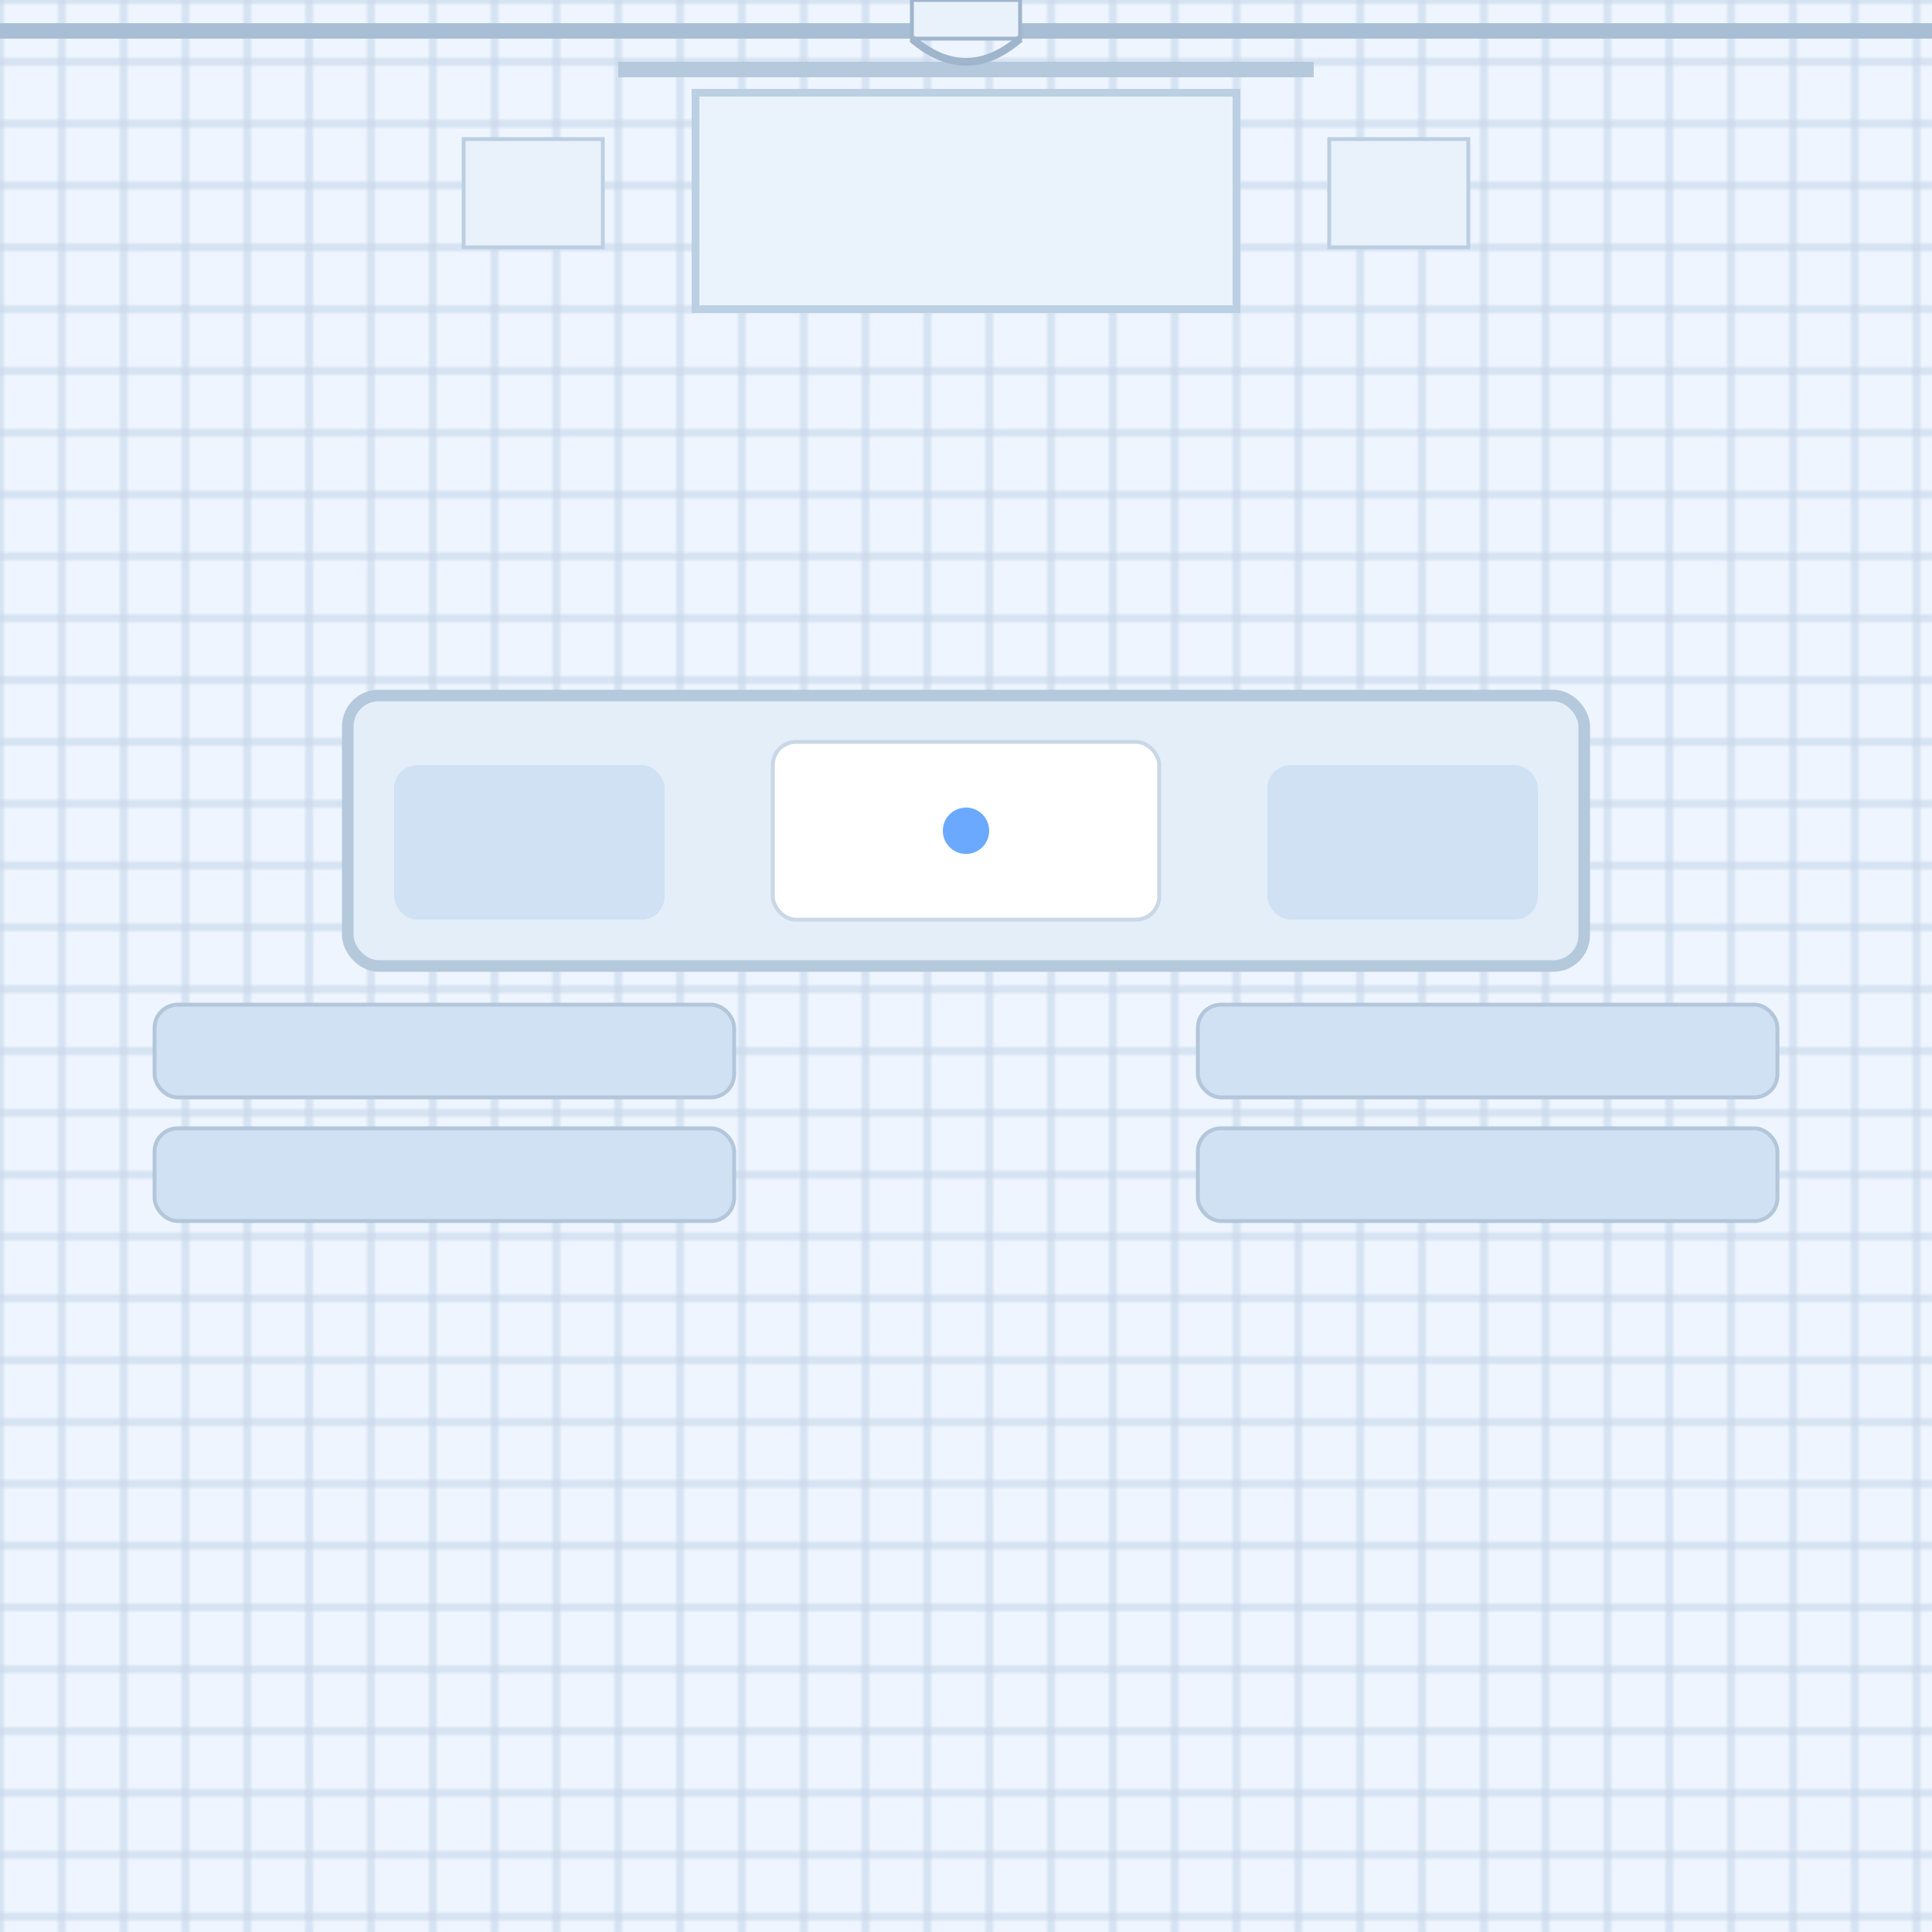 <?xml version="1.0" encoding="UTF-8"?>
<svg xmlns="http://www.w3.org/2000/svg" viewBox="0 0 500 500" width="500" height="500">
  <defs>
    <pattern id="tiles" width="32" height="32" patternUnits="userSpaceOnUse">
      <rect width="32" height="32" fill="#eef5ff"/>
      <path d="M0 0H32M0 16H32M0 32H32M0 0V32M16 0V32M32 0V32" stroke="#c8d8ea" stroke-width="1.25"/>
    </pattern>
    <filter id="shadowSm" x="-20%" y="-20%" width="140%" height="140%">
      <feDropShadow dx="0" dy="2" stdDeviation="2" flood-opacity="0.2"/>
    </filter>
    <filter id="shadowMd" x="-20%" y="-20%" width="140%" height="140%">
      <feDropShadow dx="0" dy="3" stdDeviation="3" flood-opacity="0.25"/>
    </filter>
    
  </defs>

  <!-- Floor background -->
  <rect x="0" y="0" width="500" height="500" fill="url(#tiles)"/>

  <!-- Reception counter centered -->
  <g filter="url(#shadowMd)" transform="translate(90,180)">
    <rect x="0" y="0" width="320" height="70" rx="8" fill="#e3eef9" stroke="#b5c9dd" stroke-width="3"/>
    <rect x="12" y="18" width="70" height="40" rx="6" fill="#cfe1f2"/>
    <rect x="238" y="18" width="70" height="40" rx="6" fill="#cfe1f2"/>
    <rect x="110" y="12" width="100" height="46" rx="6" fill="#ffffff" stroke="#c9d7e6"/>
    <circle cx="160" cy="35" r="6" fill="#6aa9ff"/>
  </g>

  <!-- Corridor behind reception (north) pushed near top -->
  <g>
    <!-- Corridor strip near top edge -->
    <rect x="180" y="24" width="140" height="56" fill="#eaf2fb" stroke="#bcd0e3" stroke-width="2"/>
    <!-- Left/right doorways leading to wings -->
    <rect x="120" y="36" width="36" height="28" fill="#e9f2fb" stroke="#bccfe2"/>
    <rect x="344" y="36" width="36" height="28" fill="#e9f2fb" stroke="#bccfe2"/>
    <!-- Back wall hint just above corridor -->
    <rect x="160" y="16" width="180" height="4" fill="#b5c9dd"/>
  </g>

  <!-- Top-center door indication on the northern edge -->
  <g>
    <!-- Top wall hint lines with central gap for a doorway -->
    <rect x="0" y="6" width="236" height="4" fill="#a8bed5"/>
    <rect x="264" y="6" width="236" height="4" fill="#a8bed5"/>
    <!-- Door threshold and swing arc -->
    <rect x="236" y="0" width="28" height="10" fill="#e9f2fb" stroke="#9fb5cc"/>
    <path d="M264 10 Q250 22 236 10" fill="none" stroke="#9fb5cc" stroke-width="2"/>
  </g>

  <!-- Side benches -->
  <g filter="url(#shadowSm)">
    <rect x="40" y="260" width="150" height="24" rx="6" fill="#cfe1f2" stroke="#b3c6da"/>
    <rect x="310" y="260" width="150" height="24" rx="6" fill="#cfe1f2" stroke="#b3c6da"/>
    <rect x="40" y="292" width="150" height="24" rx="6" fill="#cfe1f2" stroke="#b3c6da"/>
    <rect x="310" y="292" width="150" height="24" rx="6" fill="#cfe1f2" stroke="#b3c6da"/>
  </g>

  
</svg>
